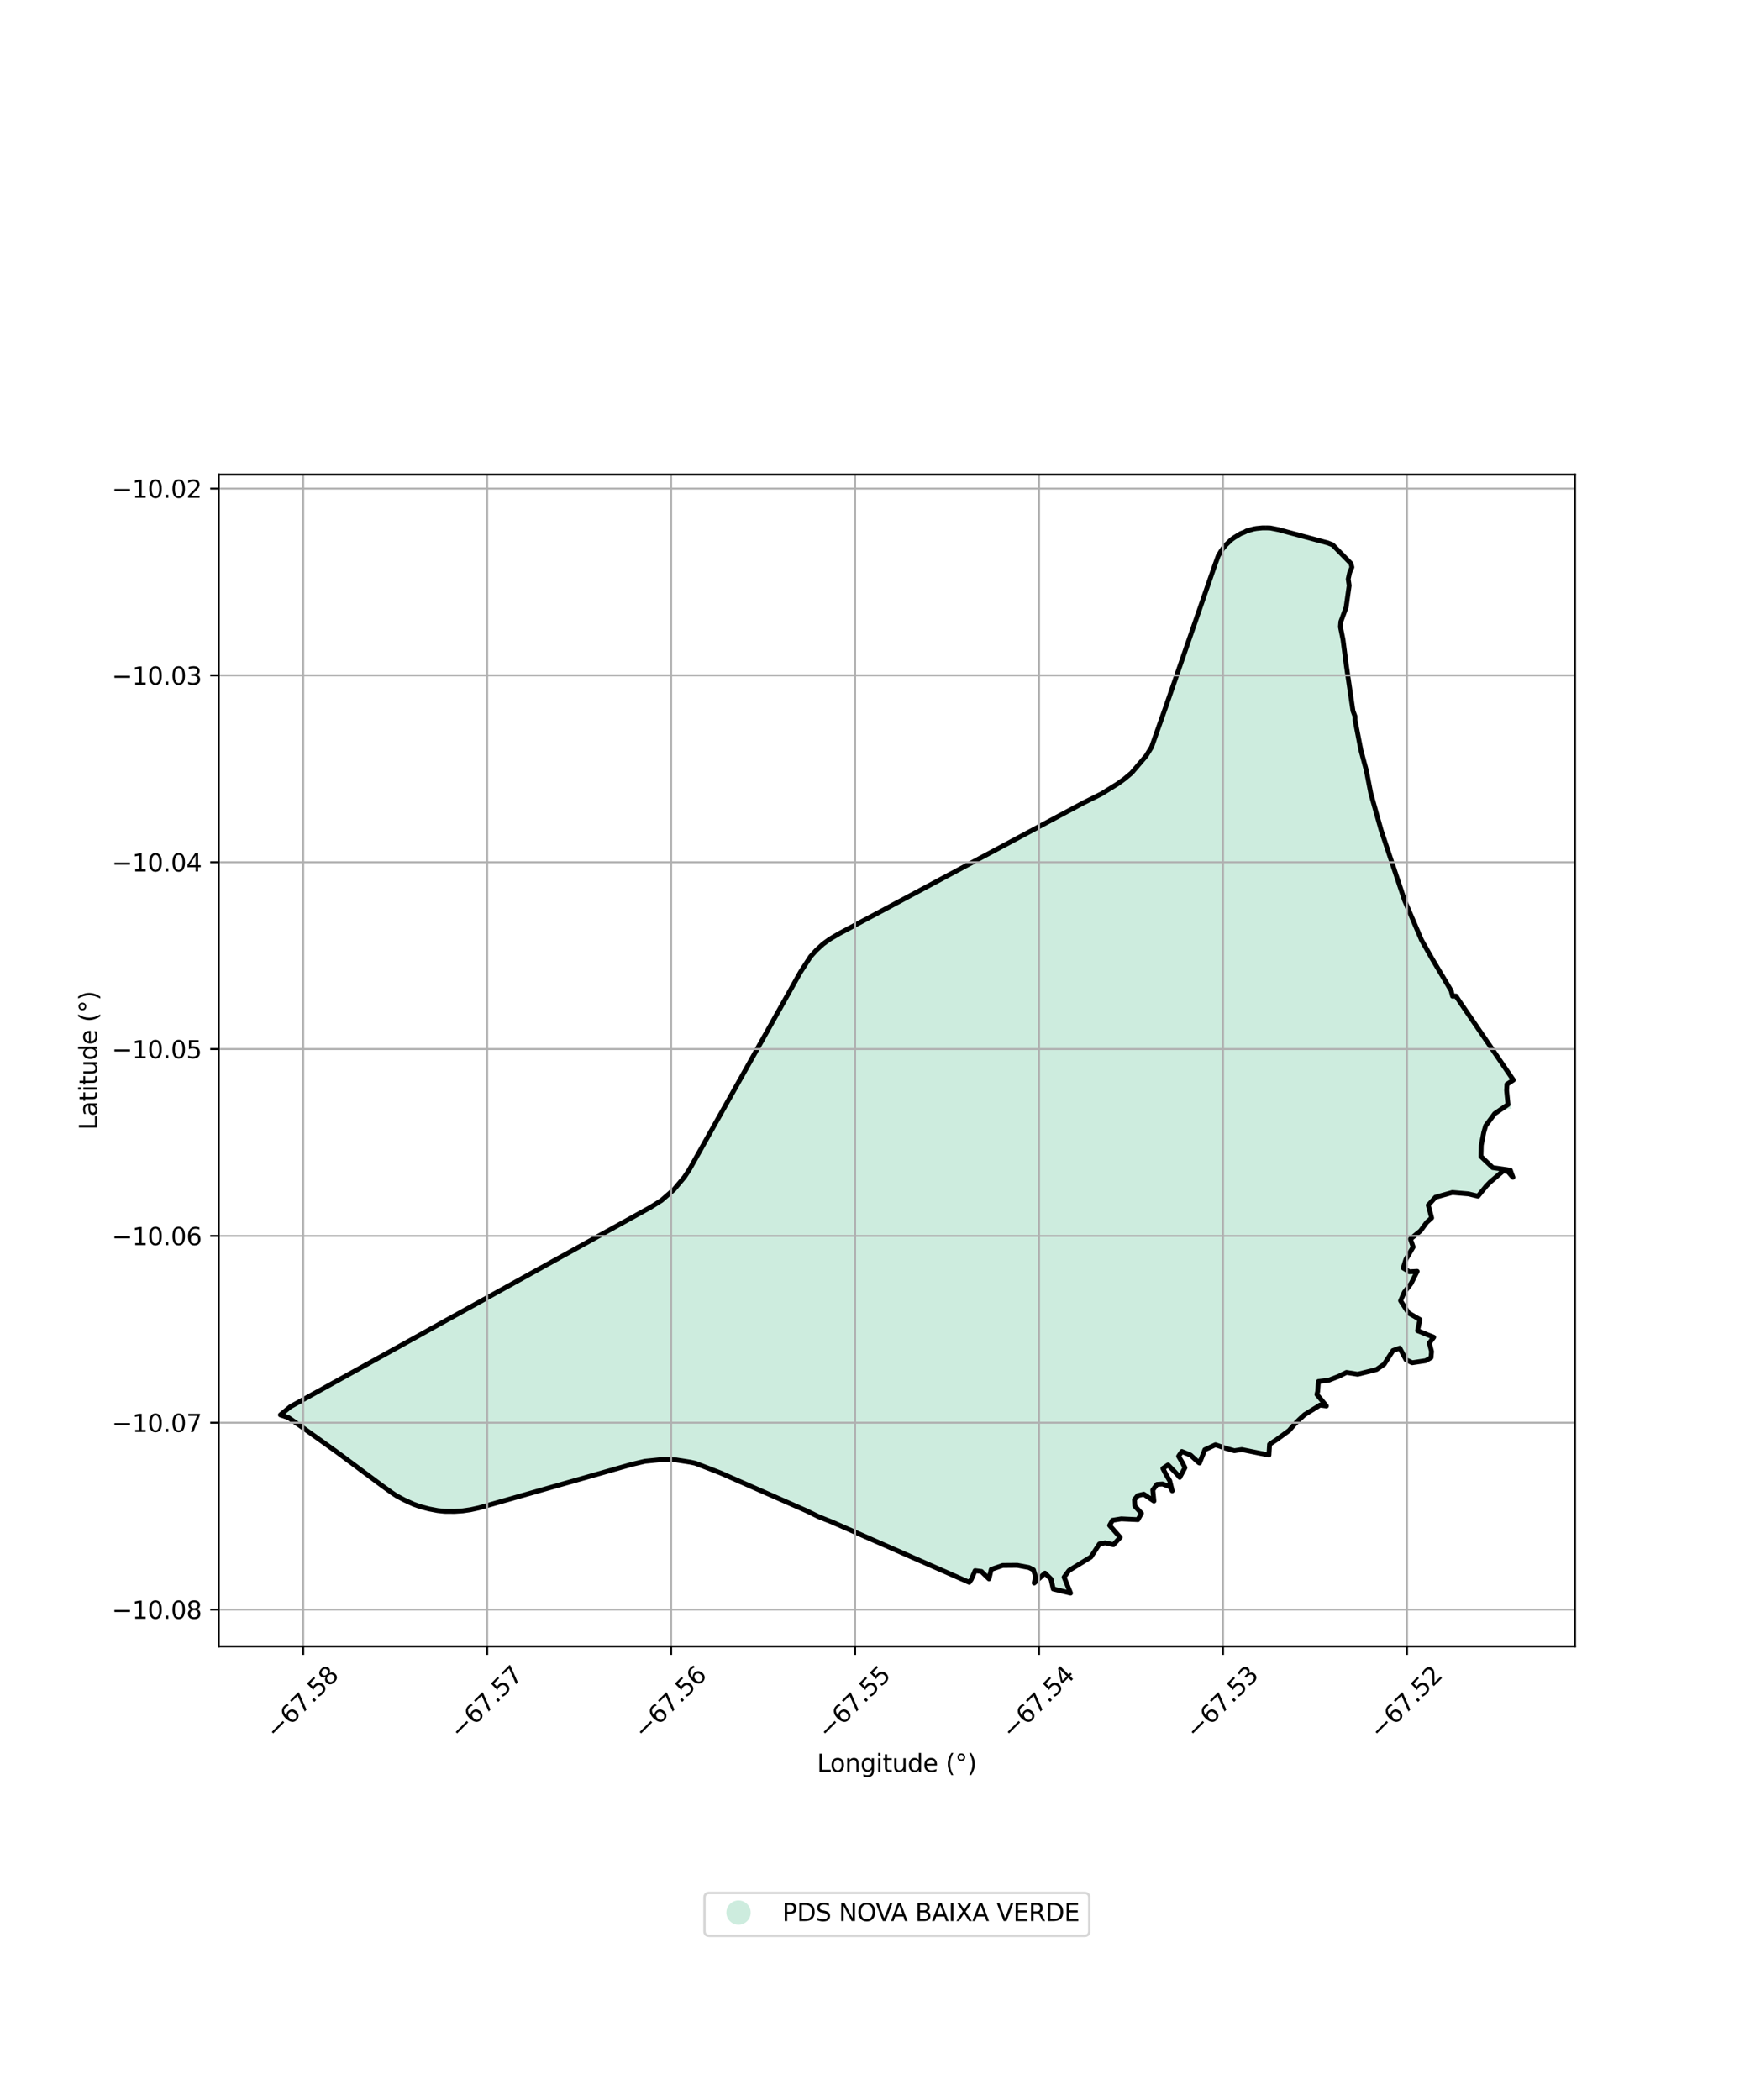 <?xml version="1.0" encoding="utf-8" standalone="no"?>
<!DOCTYPE svg PUBLIC "-//W3C//DTD SVG 1.1//EN"
  "http://www.w3.org/Graphics/SVG/1.1/DTD/svg11.dtd">
<svg xmlns:xlink="http://www.w3.org/1999/xlink" width="720pt" height="864pt" viewBox="0 0 720 864" xmlns="http://www.w3.org/2000/svg" version="1.1">
 <defs>
  <style type="text/css">*{stroke-linejoin: round; stroke-linecap: butt}</style>
 </defs>
 <g id="figure_1">
  <g id="patch_1">
   <path d="M 0 864 
L 720 864 
L 720 0 
L 0 0 
z
" style="fill: #ffffff"/>
  </g>
  <g id="axes_1">
   <g id="patch_2">
    <path d="M 90 677.373 
L 648 677.373 
L 648 195.267 
L 90 195.267 
z
" style="fill: #ffffff"/>
   </g>
   <g id="PatchCollection_1">
    <path d="M 520.886 217.181 
L 522.573 217.225 
L 526.026 217.908 
L 528.379 218.551 
L 530.346 219.088 
L 535.671 220.55 
L 540.995 222.023 
L 546.343 223.398 
L 548.277 224.165 
L 555.821 231.836 
L 556.22 233.366 
L 555.3 235.511 
L 554.699 238.236 
L 555.092 240.924 
L 553.838 249.825 
L 551.678 255.739 
L 551.499 257.921 
L 551.906 259.836 
L 552.566 263.268 
L 553.887 273.528 
L 555.921 287.925 
L 556.645 292.453 
L 557.49 294.762 
L 557.497 296.196 
L 558.263 301.886 
L 559.914 308.655 
L 561.573 315.131 
L 562.153 316.987 
L 563.985 326.414 
L 568.253 341.617 
L 568.499 342.294 
L 573.539 357.454 
L 574.71 360.839 
L 577.859 370.377 
L 578.229 371.208 
L 578.65 372.154 
L 582.437 381.1 
L 584.865 386.807 
L 585.235 387.554 
L 588.477 393.297 
L 589.056 394.154 
L 589.264 394.556 
L 590.719 397.72 
L 597.034 407.592 
L 597.556 408.4 
L 599.037 409.825 
L 600.753 412.412 
L 605.762 419.801 
L 620.368 441.215 
L 622.636 444.354 
L 620.002 446.091 
L 620.098 447.085 
L 620.193 448.832 
L 620.315 450.279 
L 620.659 451.681 
L 621.37 454.124 
L 621.697 455.154 
L 621.893 456.125 
L 621.735 456.246 
L 621.17 456.147 
L 619.996 456.327 
L 619.049 456.635 
L 617.617 456.711 
L 617.087 456.789 
L 614.94 458.198 
L 611.251 463.154 
L 610.468 465.872 
L 609.429 471.213 
L 609.285 471.611 
L 609.308 475.788 
L 614.124 480.396 
L 621.4 481.476 
L 622.464 484.371 
L 620.428 482.045 
L 618.578 481.642 
L 613.007 486.397 
L 611.422 488.045 
L 608.083 492.13 
L 604.13 491.192 
L 597.548 490.623 
L 591.645 491.905 
L 590.603 492.56 
L 587.633 495.831 
L 588.797 500.668 
L 586.964 502.93 
L 584.422 506.415 
L 580.301 509.778 
L 581.407 513.048 
L 579.189 517.117 
L 578.421 518.155 
L 577.339 521.683 
L 579.838 523.244 
L 583.061 523.065 
L 580.569 528.052 
L 577.789 531.635 
L 576.232 535.16 
L 579.54 540.216 
L 581.316 542.694 
L 584.195 542.918 
L 583.235 547.488 
L 589.863 550.177 
L 587.905 552.627 
L 588.973 556.029 
L 588.759 558.552 
L 586.61 559.822 
L 581.007 560.669 
L 578.479 559.455 
L 575.907 554.662 
L 573.113 555.646 
L 569.472 561.294 
L 566.316 563.481 
L 558.578 565.407 
L 554.063 564.368 
L 552.507 565.254 
L 550.695 566.304 
L 546.642 567.869 
L 542.443 568.379 
L 542.135 572.478 
L 541.821 573.725 
L 542.925 575.374 
L 545.722 578.456 
L 543.063 578.095 
L 542.087 578.743 
L 536.796 582.001 
L 535.097 583.532 
L 532.561 586.006 
L 530.387 588.542 
L 525.227 592.316 
L 522.339 594.225 
L 522.078 598.668 
L 510.896 596.398 
L 507.853 596.874 
L 505.739 595.906 
L 504.065 595.796 
L 500.069 594.423 
L 495.704 596.452 
L 493.23 599.458 
L 493.234 601.782 
L 489.814 598.669 
L 486.242 597.181 
L 484.905 599.134 
L 486.585 601.994 
L 487.519 603.86 
L 485.38 607.824 
L 483.441 605.652 
L 480.568 602.712 
L 478.445 604.16 
L 479.742 606.661 
L 481.256 609.229 
L 482.291 613.381 
L 481.398 611.693 
L 478.304 610.559 
L 475.991 610.726 
L 474.293 613.027 
L 474.756 617.576 
L 470.563 614.759 
L 468.076 615.36 
L 466.769 616.959 
L 466.886 619.619 
L 469.621 622.621 
L 468.16 625.224 
L 466.509 625.288 
L 461.317 624.907 
L 457.704 625.498 
L 456.531 627.598 
L 460.864 632.527 
L 458.107 635.525 
L 454.668 634.772 
L 452.331 635.225 
L 448.814 640.61 
L 439.832 646.136 
L 437.797 648.891 
L 440.451 655.459 
L 433.341 653.752 
L 432.414 649.672 
L 429.945 647.239 
L 425.507 651.3 
L 426.047 648.681 
L 425.19 645.866 
L 423.303 644.916 
L 418.505 644.018 
L 416.856 644.056 
L 412.553 644.07 
L 407.832 645.695 
L 406.884 649.587 
L 403.78 646.551 
L 401.188 646.226 
L 399.602 649.852 
L 398.765 651.011 
L 389.268 646.845 
L 387.615 646.124 
L 380.049 642.792 
L 373.442 639.89 
L 367.471 637.26 
L 362.004 634.861 
L 356.966 632.641 
L 352.211 630.546 
L 347.332 628.403 
L 342.338 626.208 
L 336.941 624.079 
L 331.882 621.606 
L 326.426 619.208 
L 320.798 616.734 
L 314.969 614.166 
L 307.214 610.76 
L 296.384 605.993 
L 286.095 602.02 
L 283.943 601.557 
L 278.138 600.65 
L 271.953 600.547 
L 265.443 601.192 
L 259.934 602.481 
L 253.987 604.165 
L 247.974 605.859 
L 241.93 607.582 
L 235.787 609.308 
L 230.798 610.726 
L 223.635 612.764 
L 211.937 616.129 
L 197.136 620.351 
L 193.573 621.139 
L 190.432 621.597 
L 187.016 621.827 
L 182.958 621.799 
L 180.069 621.491 
L 176.472 620.807 
L 172.82 619.831 
L 170.074 618.849 
L 166.333 617.127 
L 163.207 615.464 
L 161.246 614.164 
L 157.194 611.253 
L 152.116 607.436 
L 143.811 601.149 
L 138.524 597.346 
L 132.354 592.899 
L 124.635 587.417 
L 118.755 583.292 
L 115.364 582.133 
L 119.539 578.699 
L 120.251 578.328 
L 144.692 564.827 
L 149.153 562.315 
L 153.592 559.864 
L 157.915 557.467 
L 162.309 555.031 
L 166.832 552.53 
L 171.203 550.112 
L 175.534 547.645 
L 177.868 546.398 
L 198.271 535.083 
L 208.134 529.66 
L 213.414 526.718 
L 218.644 523.834 
L 223.565 521.107 
L 228.48 518.384 
L 233.235 515.752 
L 237.522 513.376 
L 241.722 511.049 
L 247.63 507.786 
L 253.584 504.483 
L 259.538 501.176 
L 265.486 497.885 
L 267.611 496.733 
L 272.094 493.911 
L 273.188 492.966 
L 277.204 489.475 
L 280.013 486.183 
L 281.583 484.283 
L 283.548 481.324 
L 284.691 479.31 
L 289.91 470.06 
L 297.614 456.366 
L 298.335 455.065 
L 305.418 442.48 
L 307.388 438.984 
L 309.797 434.703 
L 312.21 430.401 
L 314.621 426.123 
L 317.104 421.686 
L 319.449 417.546 
L 322.222 412.615 
L 322.943 411.438 
L 326.221 405.488 
L 329.324 399.96 
L 333.497 393.534 
L 335.808 390.984 
L 338.577 388.427 
L 340.32 387.133 
L 341.4 386.381 
L 345.165 384.153 
L 348.292 382.469 
L 353.707 379.567 
L 358.198 377.227 
L 364.661 373.764 
L 373.501 369.018 
L 377.582 366.833 
L 382.47 364.214 
L 387.342 361.561 
L 392.243 358.971 
L 397.131 356.359 
L 402.007 353.729 
L 406.897 351.118 
L 411.736 348.516 
L 416.671 345.873 
L 421.557 343.256 
L 426.445 340.637 
L 431.439 337.944 
L 437.466 334.659 
L 438.735 334.054 
L 442.163 332.246 
L 445.731 330.321 
L 453.231 326.588 
L 458.623 323.224 
L 459.991 322.368 
L 462.647 320.441 
L 465.537 318.022 
L 471.532 311.005 
L 473.472 307.881 
L 473.769 307.4 
L 475.02 304.609 
L 475.945 301.447 
L 477.725 296.346 
L 479.482 291.226 
L 481.236 286.14 
L 483.026 280.966 
L 484.842 275.696 
L 486.618 270.548 
L 488.398 265.386 
L 490.224 260.101 
L 492.004 254.94 
L 493.831 249.697 
L 495.637 244.435 
L 497.437 239.211 
L 499.249 233.963 
L 499.882 232.342 
L 501.205 228.725 
L 502.185 227.043 
L 503.284 225.473 
L 504.403 224.138 
L 506.594 222.044 
L 507.788 221.171 
L 510.399 219.57 
L 512.214 218.834 
L 512.857 218.45 
L 514.777 217.85 
L 515.709 217.652 
L 516.919 217.432 
L 519.294 217.198 
L 520.886 217.181 
" clip-path="url(#p0388b61e9c)" style="fill: #b3e2cd; fill-opacity: 0.65"/>
   </g>
   <g id="PatchCollection_2">
    <path d="M 520.886 217.181 
L 522.573 217.225 
L 526.026 217.908 
L 546.343 223.398 
L 548.277 224.165 
L 555.821 231.836 
L 556.22 233.366 
L 555.3 235.511 
L 554.699 238.236 
L 555.092 240.924 
L 553.838 249.825 
L 551.678 255.739 
L 551.499 257.921 
L 552.566 263.268 
L 553.887 273.528 
L 556.645 292.453 
L 557.49 294.762 
L 557.497 296.196 
L 559.914 308.655 
L 562.153 316.987 
L 563.985 326.414 
L 568.253 341.617 
L 577.859 370.377 
L 584.865 386.807 
L 589.264 394.556 
L 597.034 407.592 
L 597.623 409.873 
L 599.037 409.825 
L 600.753 412.412 
L 622.636 444.354 
L 620.002 446.091 
L 619.864 448.665 
L 620.449 454.429 
L 614.94 458.198 
L 611.251 463.154 
L 610.468 465.872 
L 609.429 471.213 
L 609.308 475.788 
L 614.124 480.396 
L 621.4 481.476 
L 622.464 484.371 
L 620.428 482.045 
L 618.578 481.642 
L 613.007 486.397 
L 611.422 488.045 
L 608.083 492.13 
L 604.13 491.192 
L 597.548 490.623 
L 590.603 492.56 
L 587.633 495.831 
L 589.015 501.086 
L 586.964 502.93 
L 584.422 506.415 
L 580.301 509.778 
L 581.407 513.048 
L 578.421 518.155 
L 577.339 521.683 
L 579.838 523.244 
L 583.061 523.065 
L 580.569 528.052 
L 577.789 531.635 
L 576.232 535.16 
L 579.54 540.216 
L 584.195 542.918 
L 583.235 547.488 
L 589.863 550.177 
L 588.065 552.55 
L 588.973 556.029 
L 588.759 558.552 
L 586.61 559.822 
L 581.007 560.669 
L 578.479 559.455 
L 575.907 554.662 
L 573.113 555.646 
L 569.472 561.294 
L 566.316 563.481 
L 558.578 565.407 
L 553.979 564.668 
L 550.695 566.304 
L 546.642 567.869 
L 542.443 568.379 
L 542.135 572.478 
L 541.821 573.725 
L 545.722 578.456 
L 543.063 578.095 
L 542.087 578.743 
L 536.796 582.001 
L 535.097 583.532 
L 532.561 586.006 
L 530.387 588.542 
L 525.227 592.316 
L 522.339 594.225 
L 522.078 598.668 
L 510.896 596.398 
L 507.853 596.874 
L 504.065 595.796 
L 500.069 594.423 
L 495.704 596.452 
L 493.507 601.921 
L 493.234 601.782 
L 489.814 598.669 
L 486.242 597.181 
L 484.905 599.134 
L 486.585 601.994 
L 487.519 603.86 
L 485.38 607.824 
L 483.441 605.652 
L 480.568 602.712 
L 478.445 604.16 
L 479.742 606.661 
L 481.256 609.229 
L 482.291 613.381 
L 481.398 611.693 
L 478.304 610.559 
L 475.991 610.726 
L 474.293 613.027 
L 474.756 617.576 
L 470.563 614.759 
L 468.076 615.36 
L 466.769 616.959 
L 466.886 619.619 
L 469.621 622.621 
L 468.16 625.224 
L 461.317 624.907 
L 457.704 625.498 
L 456.531 627.598 
L 460.864 632.527 
L 458.107 635.525 
L 454.668 634.772 
L 452.331 635.225 
L 448.814 640.61 
L 439.832 646.136 
L 437.797 648.891 
L 440.451 655.459 
L 433.341 653.752 
L 432.414 649.672 
L 429.945 647.239 
L 425.507 651.3 
L 426.047 648.681 
L 425.19 645.866 
L 423.303 644.916 
L 418.505 644.018 
L 412.553 644.07 
L 407.832 645.695 
L 406.884 649.587 
L 403.78 646.551 
L 401.188 646.226 
L 399.602 649.852 
L 398.765 651.011 
L 342.338 626.208 
L 336.941 624.079 
L 331.882 621.606 
L 296.384 605.993 
L 286.095 602.02 
L 283.943 601.557 
L 278.138 600.65 
L 271.953 600.547 
L 265.443 601.192 
L 259.934 602.481 
L 197.136 620.351 
L 193.573 621.139 
L 190.432 621.597 
L 187.016 621.827 
L 182.958 621.799 
L 180.069 621.491 
L 176.472 620.807 
L 172.82 619.831 
L 170.074 618.849 
L 166.333 617.127 
L 163.207 615.464 
L 161.246 614.164 
L 157.194 611.253 
L 138.524 597.346 
L 124.635 587.417 
L 118.755 583.292 
L 115.364 582.133 
L 119.539 578.699 
L 120.251 578.328 
L 171.203 550.112 
L 177.868 546.398 
L 267.611 496.733 
L 272.094 493.911 
L 277.204 489.475 
L 281.583 484.283 
L 283.548 481.324 
L 298.335 455.065 
L 329.324 399.96 
L 333.497 393.534 
L 335.808 390.984 
L 338.577 388.427 
L 341.4 386.381 
L 345.165 384.153 
L 373.501 369.018 
L 445.731 330.321 
L 453.231 326.588 
L 459.991 322.368 
L 462.647 320.441 
L 465.537 318.022 
L 471.532 311.005 
L 473.769 307.4 
L 479.482 291.226 
L 499.882 232.342 
L 501.205 228.725 
L 502.185 227.043 
L 503.284 225.473 
L 504.403 224.138 
L 506.594 222.044 
L 507.788 221.171 
L 510.399 219.57 
L 512.214 218.834 
L 512.857 218.45 
L 515.709 217.652 
L 516.919 217.432 
L 519.294 217.198 
L 520.886 217.181 
L 520.886 217.181 
" clip-path="url(#p0388b61e9c)" style="fill: none; stroke: #000000; stroke-width: 2"/>
   </g>
   <g id="matplotlib.axis_1">
    <g id="xtick_1">
     <g id="line2d_1">
      <path d="M 124.753 677.373 
L 124.753 195.267 
" clip-path="url(#p0388b61e9c)" style="fill: none; stroke: #b0b0b0; stroke-width: 0.8; stroke-linecap: square"/>
     </g>
     <g id="line2d_2">
      <defs>
       <path id="m9bba64a4c9" d="M 0 0 
L 0 3.5 
" style="stroke: #000000; stroke-width: 0.8"/>
      </defs>
      <g>
       <use xlink:href="#m9bba64a4c9" x="124.753" y="677.373" style="stroke: #000000; stroke-width: 0.8"/>
      </g>
     </g>
     <g id="text_1">
      <!-- −67.58 -->
      <g transform="translate(113.62 715.914) rotate(-45) scale(0.1 -0.1)">
       <defs>
        <path id="DejaVuSans-2212" d="M 678 2272 
L 4684 2272 
L 4684 1741 
L 678 1741 
L 678 2272 
z
" transform="scale(0.016)"/>
        <path id="DejaVuSans-36" d="M 2113 2584 
Q 1688 2584 1439 2293 
Q 1191 2003 1191 1497 
Q 1191 994 1439 701 
Q 1688 409 2113 409 
Q 2538 409 2786 701 
Q 3034 994 3034 1497 
Q 3034 2003 2786 2293 
Q 2538 2584 2113 2584 
z
M 3366 4563 
L 3366 3988 
Q 3128 4100 2886 4159 
Q 2644 4219 2406 4219 
Q 1781 4219 1451 3797 
Q 1122 3375 1075 2522 
Q 1259 2794 1537 2939 
Q 1816 3084 2150 3084 
Q 2853 3084 3261 2657 
Q 3669 2231 3669 1497 
Q 3669 778 3244 343 
Q 2819 -91 2113 -91 
Q 1303 -91 875 529 
Q 447 1150 447 2328 
Q 447 3434 972 4092 
Q 1497 4750 2381 4750 
Q 2619 4750 2861 4703 
Q 3103 4656 3366 4563 
z
" transform="scale(0.016)"/>
        <path id="DejaVuSans-37" d="M 525 4666 
L 3525 4666 
L 3525 4397 
L 1831 0 
L 1172 0 
L 2766 4134 
L 525 4134 
L 525 4666 
z
" transform="scale(0.016)"/>
        <path id="DejaVuSans-2e" d="M 684 794 
L 1344 794 
L 1344 0 
L 684 0 
L 684 794 
z
" transform="scale(0.016)"/>
        <path id="DejaVuSans-35" d="M 691 4666 
L 3169 4666 
L 3169 4134 
L 1269 4134 
L 1269 2991 
Q 1406 3038 1543 3061 
Q 1681 3084 1819 3084 
Q 2600 3084 3056 2656 
Q 3513 2228 3513 1497 
Q 3513 744 3044 326 
Q 2575 -91 1722 -91 
Q 1428 -91 1123 -41 
Q 819 9 494 109 
L 494 744 
Q 775 591 1075 516 
Q 1375 441 1709 441 
Q 2250 441 2565 725 
Q 2881 1009 2881 1497 
Q 2881 1984 2565 2268 
Q 2250 2553 1709 2553 
Q 1456 2553 1204 2497 
Q 953 2441 691 2322 
L 691 4666 
z
" transform="scale(0.016)"/>
        <path id="DejaVuSans-38" d="M 2034 2216 
Q 1584 2216 1326 1975 
Q 1069 1734 1069 1313 
Q 1069 891 1326 650 
Q 1584 409 2034 409 
Q 2484 409 2743 651 
Q 3003 894 3003 1313 
Q 3003 1734 2745 1975 
Q 2488 2216 2034 2216 
z
M 1403 2484 
Q 997 2584 770 2862 
Q 544 3141 544 3541 
Q 544 4100 942 4425 
Q 1341 4750 2034 4750 
Q 2731 4750 3128 4425 
Q 3525 4100 3525 3541 
Q 3525 3141 3298 2862 
Q 3072 2584 2669 2484 
Q 3125 2378 3379 2068 
Q 3634 1759 3634 1313 
Q 3634 634 3220 271 
Q 2806 -91 2034 -91 
Q 1263 -91 848 271 
Q 434 634 434 1313 
Q 434 1759 690 2068 
Q 947 2378 1403 2484 
z
M 1172 3481 
Q 1172 3119 1398 2916 
Q 1625 2713 2034 2713 
Q 2441 2713 2670 2916 
Q 2900 3119 2900 3481 
Q 2900 3844 2670 4047 
Q 2441 4250 2034 4250 
Q 1625 4250 1398 4047 
Q 1172 3844 1172 3481 
z
" transform="scale(0.016)"/>
       </defs>
       <use xlink:href="#DejaVuSans-2212"/>
       <use xlink:href="#DejaVuSans-36" transform="translate(83.789 0)"/>
       <use xlink:href="#DejaVuSans-37" transform="translate(147.412 0)"/>
       <use xlink:href="#DejaVuSans-2e" transform="translate(211.035 0)"/>
       <use xlink:href="#DejaVuSans-35" transform="translate(242.822 0)"/>
       <use xlink:href="#DejaVuSans-38" transform="translate(306.445 0)"/>
      </g>
     </g>
    </g>
    <g id="xtick_2">
     <g id="line2d_3">
      <path d="M 200.44 677.373 
L 200.44 195.267 
" clip-path="url(#p0388b61e9c)" style="fill: none; stroke: #b0b0b0; stroke-width: 0.8; stroke-linecap: square"/>
     </g>
     <g id="line2d_4">
      <g>
       <use xlink:href="#m9bba64a4c9" x="200.44" y="677.373" style="stroke: #000000; stroke-width: 0.8"/>
      </g>
     </g>
     <g id="text_2">
      <!-- −67.57 -->
      <g transform="translate(189.307 715.914) rotate(-45) scale(0.1 -0.1)">
       <use xlink:href="#DejaVuSans-2212"/>
       <use xlink:href="#DejaVuSans-36" transform="translate(83.789 0)"/>
       <use xlink:href="#DejaVuSans-37" transform="translate(147.412 0)"/>
       <use xlink:href="#DejaVuSans-2e" transform="translate(211.035 0)"/>
       <use xlink:href="#DejaVuSans-35" transform="translate(242.822 0)"/>
       <use xlink:href="#DejaVuSans-37" transform="translate(306.445 0)"/>
      </g>
     </g>
    </g>
    <g id="xtick_3">
     <g id="line2d_5">
      <path d="M 276.127 677.373 
L 276.127 195.267 
" clip-path="url(#p0388b61e9c)" style="fill: none; stroke: #b0b0b0; stroke-width: 0.8; stroke-linecap: square"/>
     </g>
     <g id="line2d_6">
      <g>
       <use xlink:href="#m9bba64a4c9" x="276.127" y="677.373" style="stroke: #000000; stroke-width: 0.8"/>
      </g>
     </g>
     <g id="text_3">
      <!-- −67.56 -->
      <g transform="translate(264.994 715.914) rotate(-45) scale(0.1 -0.1)">
       <use xlink:href="#DejaVuSans-2212"/>
       <use xlink:href="#DejaVuSans-36" transform="translate(83.789 0)"/>
       <use xlink:href="#DejaVuSans-37" transform="translate(147.412 0)"/>
       <use xlink:href="#DejaVuSans-2e" transform="translate(211.035 0)"/>
       <use xlink:href="#DejaVuSans-35" transform="translate(242.822 0)"/>
       <use xlink:href="#DejaVuSans-36" transform="translate(306.445 0)"/>
      </g>
     </g>
    </g>
    <g id="xtick_4">
     <g id="line2d_7">
      <path d="M 351.814 677.373 
L 351.814 195.267 
" clip-path="url(#p0388b61e9c)" style="fill: none; stroke: #b0b0b0; stroke-width: 0.8; stroke-linecap: square"/>
     </g>
     <g id="line2d_8">
      <g>
       <use xlink:href="#m9bba64a4c9" x="351.814" y="677.373" style="stroke: #000000; stroke-width: 0.8"/>
      </g>
     </g>
     <g id="text_4">
      <!-- −67.55 -->
      <g transform="translate(340.681 715.914) rotate(-45) scale(0.1 -0.1)">
       <use xlink:href="#DejaVuSans-2212"/>
       <use xlink:href="#DejaVuSans-36" transform="translate(83.789 0)"/>
       <use xlink:href="#DejaVuSans-37" transform="translate(147.412 0)"/>
       <use xlink:href="#DejaVuSans-2e" transform="translate(211.035 0)"/>
       <use xlink:href="#DejaVuSans-35" transform="translate(242.822 0)"/>
       <use xlink:href="#DejaVuSans-35" transform="translate(306.445 0)"/>
      </g>
     </g>
    </g>
    <g id="xtick_5">
     <g id="line2d_9">
      <path d="M 427.501 677.373 
L 427.501 195.267 
" clip-path="url(#p0388b61e9c)" style="fill: none; stroke: #b0b0b0; stroke-width: 0.8; stroke-linecap: square"/>
     </g>
     <g id="line2d_10">
      <g>
       <use xlink:href="#m9bba64a4c9" x="427.501" y="677.373" style="stroke: #000000; stroke-width: 0.8"/>
      </g>
     </g>
     <g id="text_5">
      <!-- −67.54 -->
      <g transform="translate(416.368 715.914) rotate(-45) scale(0.1 -0.1)">
       <defs>
        <path id="DejaVuSans-34" d="M 2419 4116 
L 825 1625 
L 2419 1625 
L 2419 4116 
z
M 2253 4666 
L 3047 4666 
L 3047 1625 
L 3713 1625 
L 3713 1100 
L 3047 1100 
L 3047 0 
L 2419 0 
L 2419 1100 
L 313 1100 
L 313 1709 
L 2253 4666 
z
" transform="scale(0.016)"/>
       </defs>
       <use xlink:href="#DejaVuSans-2212"/>
       <use xlink:href="#DejaVuSans-36" transform="translate(83.789 0)"/>
       <use xlink:href="#DejaVuSans-37" transform="translate(147.412 0)"/>
       <use xlink:href="#DejaVuSans-2e" transform="translate(211.035 0)"/>
       <use xlink:href="#DejaVuSans-35" transform="translate(242.822 0)"/>
       <use xlink:href="#DejaVuSans-34" transform="translate(306.445 0)"/>
      </g>
     </g>
    </g>
    <g id="xtick_6">
     <g id="line2d_11">
      <path d="M 503.188 677.373 
L 503.188 195.267 
" clip-path="url(#p0388b61e9c)" style="fill: none; stroke: #b0b0b0; stroke-width: 0.8; stroke-linecap: square"/>
     </g>
     <g id="line2d_12">
      <g>
       <use xlink:href="#m9bba64a4c9" x="503.188" y="677.373" style="stroke: #000000; stroke-width: 0.8"/>
      </g>
     </g>
     <g id="text_6">
      <!-- −67.53 -->
      <g transform="translate(492.055 715.914) rotate(-45) scale(0.1 -0.1)">
       <defs>
        <path id="DejaVuSans-33" d="M 2597 2516 
Q 3050 2419 3304 2112 
Q 3559 1806 3559 1356 
Q 3559 666 3084 287 
Q 2609 -91 1734 -91 
Q 1441 -91 1130 -33 
Q 819 25 488 141 
L 488 750 
Q 750 597 1062 519 
Q 1375 441 1716 441 
Q 2309 441 2620 675 
Q 2931 909 2931 1356 
Q 2931 1769 2642 2001 
Q 2353 2234 1838 2234 
L 1294 2234 
L 1294 2753 
L 1863 2753 
Q 2328 2753 2575 2939 
Q 2822 3125 2822 3475 
Q 2822 3834 2567 4026 
Q 2313 4219 1838 4219 
Q 1578 4219 1281 4162 
Q 984 4106 628 3988 
L 628 4550 
Q 988 4650 1302 4700 
Q 1616 4750 1894 4750 
Q 2613 4750 3031 4423 
Q 3450 4097 3450 3541 
Q 3450 3153 3228 2886 
Q 3006 2619 2597 2516 
z
" transform="scale(0.016)"/>
       </defs>
       <use xlink:href="#DejaVuSans-2212"/>
       <use xlink:href="#DejaVuSans-36" transform="translate(83.789 0)"/>
       <use xlink:href="#DejaVuSans-37" transform="translate(147.412 0)"/>
       <use xlink:href="#DejaVuSans-2e" transform="translate(211.035 0)"/>
       <use xlink:href="#DejaVuSans-35" transform="translate(242.822 0)"/>
       <use xlink:href="#DejaVuSans-33" transform="translate(306.445 0)"/>
      </g>
     </g>
    </g>
    <g id="xtick_7">
     <g id="line2d_13">
      <path d="M 578.875 677.373 
L 578.875 195.267 
" clip-path="url(#p0388b61e9c)" style="fill: none; stroke: #b0b0b0; stroke-width: 0.8; stroke-linecap: square"/>
     </g>
     <g id="line2d_14">
      <g>
       <use xlink:href="#m9bba64a4c9" x="578.875" y="677.373" style="stroke: #000000; stroke-width: 0.8"/>
      </g>
     </g>
     <g id="text_7">
      <!-- −67.52 -->
      <g transform="translate(567.742 715.914) rotate(-45) scale(0.1 -0.1)">
       <defs>
        <path id="DejaVuSans-32" d="M 1228 531 
L 3431 531 
L 3431 0 
L 469 0 
L 469 531 
Q 828 903 1448 1529 
Q 2069 2156 2228 2338 
Q 2531 2678 2651 2914 
Q 2772 3150 2772 3378 
Q 2772 3750 2511 3984 
Q 2250 4219 1831 4219 
Q 1534 4219 1204 4116 
Q 875 4013 500 3803 
L 500 4441 
Q 881 4594 1212 4672 
Q 1544 4750 1819 4750 
Q 2544 4750 2975 4387 
Q 3406 4025 3406 3419 
Q 3406 3131 3298 2873 
Q 3191 2616 2906 2266 
Q 2828 2175 2409 1742 
Q 1991 1309 1228 531 
z
" transform="scale(0.016)"/>
       </defs>
       <use xlink:href="#DejaVuSans-2212"/>
       <use xlink:href="#DejaVuSans-36" transform="translate(83.789 0)"/>
       <use xlink:href="#DejaVuSans-37" transform="translate(147.412 0)"/>
       <use xlink:href="#DejaVuSans-2e" transform="translate(211.035 0)"/>
       <use xlink:href="#DejaVuSans-35" transform="translate(242.822 0)"/>
       <use xlink:href="#DejaVuSans-32" transform="translate(306.445 0)"/>
      </g>
     </g>
    </g>
    <g id="text_8">
     <!-- Longitude (°) -->
     <g transform="translate(336.14 728.983) scale(0.1 -0.1)">
      <defs>
       <path id="DejaVuSans-4c" d="M 628 4666 
L 1259 4666 
L 1259 531 
L 3531 531 
L 3531 0 
L 628 0 
L 628 4666 
z
" transform="scale(0.016)"/>
       <path id="DejaVuSans-6f" d="M 1959 3097 
Q 1497 3097 1228 2736 
Q 959 2375 959 1747 
Q 959 1119 1226 758 
Q 1494 397 1959 397 
Q 2419 397 2687 759 
Q 2956 1122 2956 1747 
Q 2956 2369 2687 2733 
Q 2419 3097 1959 3097 
z
M 1959 3584 
Q 2709 3584 3137 3096 
Q 3566 2609 3566 1747 
Q 3566 888 3137 398 
Q 2709 -91 1959 -91 
Q 1206 -91 779 398 
Q 353 888 353 1747 
Q 353 2609 779 3096 
Q 1206 3584 1959 3584 
z
" transform="scale(0.016)"/>
       <path id="DejaVuSans-6e" d="M 3513 2113 
L 3513 0 
L 2938 0 
L 2938 2094 
Q 2938 2591 2744 2837 
Q 2550 3084 2163 3084 
Q 1697 3084 1428 2787 
Q 1159 2491 1159 1978 
L 1159 0 
L 581 0 
L 581 3500 
L 1159 3500 
L 1159 2956 
Q 1366 3272 1645 3428 
Q 1925 3584 2291 3584 
Q 2894 3584 3203 3211 
Q 3513 2838 3513 2113 
z
" transform="scale(0.016)"/>
       <path id="DejaVuSans-67" d="M 2906 1791 
Q 2906 2416 2648 2759 
Q 2391 3103 1925 3103 
Q 1463 3103 1205 2759 
Q 947 2416 947 1791 
Q 947 1169 1205 825 
Q 1463 481 1925 481 
Q 2391 481 2648 825 
Q 2906 1169 2906 1791 
z
M 3481 434 
Q 3481 -459 3084 -895 
Q 2688 -1331 1869 -1331 
Q 1566 -1331 1297 -1286 
Q 1028 -1241 775 -1147 
L 775 -588 
Q 1028 -725 1275 -790 
Q 1522 -856 1778 -856 
Q 2344 -856 2625 -561 
Q 2906 -266 2906 331 
L 2906 616 
Q 2728 306 2450 153 
Q 2172 0 1784 0 
Q 1141 0 747 490 
Q 353 981 353 1791 
Q 353 2603 747 3093 
Q 1141 3584 1784 3584 
Q 2172 3584 2450 3431 
Q 2728 3278 2906 2969 
L 2906 3500 
L 3481 3500 
L 3481 434 
z
" transform="scale(0.016)"/>
       <path id="DejaVuSans-69" d="M 603 3500 
L 1178 3500 
L 1178 0 
L 603 0 
L 603 3500 
z
M 603 4863 
L 1178 4863 
L 1178 4134 
L 603 4134 
L 603 4863 
z
" transform="scale(0.016)"/>
       <path id="DejaVuSans-74" d="M 1172 4494 
L 1172 3500 
L 2356 3500 
L 2356 3053 
L 1172 3053 
L 1172 1153 
Q 1172 725 1289 603 
Q 1406 481 1766 481 
L 2356 481 
L 2356 0 
L 1766 0 
Q 1100 0 847 248 
Q 594 497 594 1153 
L 594 3053 
L 172 3053 
L 172 3500 
L 594 3500 
L 594 4494 
L 1172 4494 
z
" transform="scale(0.016)"/>
       <path id="DejaVuSans-75" d="M 544 1381 
L 544 3500 
L 1119 3500 
L 1119 1403 
Q 1119 906 1312 657 
Q 1506 409 1894 409 
Q 2359 409 2629 706 
Q 2900 1003 2900 1516 
L 2900 3500 
L 3475 3500 
L 3475 0 
L 2900 0 
L 2900 538 
Q 2691 219 2414 64 
Q 2138 -91 1772 -91 
Q 1169 -91 856 284 
Q 544 659 544 1381 
z
M 1991 3584 
L 1991 3584 
z
" transform="scale(0.016)"/>
       <path id="DejaVuSans-64" d="M 2906 2969 
L 2906 4863 
L 3481 4863 
L 3481 0 
L 2906 0 
L 2906 525 
Q 2725 213 2448 61 
Q 2172 -91 1784 -91 
Q 1150 -91 751 415 
Q 353 922 353 1747 
Q 353 2572 751 3078 
Q 1150 3584 1784 3584 
Q 2172 3584 2448 3432 
Q 2725 3281 2906 2969 
z
M 947 1747 
Q 947 1113 1208 752 
Q 1469 391 1925 391 
Q 2381 391 2643 752 
Q 2906 1113 2906 1747 
Q 2906 2381 2643 2742 
Q 2381 3103 1925 3103 
Q 1469 3103 1208 2742 
Q 947 2381 947 1747 
z
" transform="scale(0.016)"/>
       <path id="DejaVuSans-65" d="M 3597 1894 
L 3597 1613 
L 953 1613 
Q 991 1019 1311 708 
Q 1631 397 2203 397 
Q 2534 397 2845 478 
Q 3156 559 3463 722 
L 3463 178 
Q 3153 47 2828 -22 
Q 2503 -91 2169 -91 
Q 1331 -91 842 396 
Q 353 884 353 1716 
Q 353 2575 817 3079 
Q 1281 3584 2069 3584 
Q 2775 3584 3186 3129 
Q 3597 2675 3597 1894 
z
M 3022 2063 
Q 3016 2534 2758 2815 
Q 2500 3097 2075 3097 
Q 1594 3097 1305 2825 
Q 1016 2553 972 2059 
L 3022 2063 
z
" transform="scale(0.016)"/>
       <path id="DejaVuSans-20" transform="scale(0.016)"/>
       <path id="DejaVuSans-28" d="M 1984 4856 
Q 1566 4138 1362 3434 
Q 1159 2731 1159 2009 
Q 1159 1288 1364 580 
Q 1569 -128 1984 -844 
L 1484 -844 
Q 1016 -109 783 600 
Q 550 1309 550 2009 
Q 550 2706 781 3412 
Q 1013 4119 1484 4856 
L 1984 4856 
z
" transform="scale(0.016)"/>
       <path id="DejaVuSans-b0" d="M 1600 4347 
Q 1350 4347 1178 4173 
Q 1006 4000 1006 3750 
Q 1006 3503 1178 3333 
Q 1350 3163 1600 3163 
Q 1850 3163 2022 3333 
Q 2194 3503 2194 3750 
Q 2194 3997 2020 4172 
Q 1847 4347 1600 4347 
z
M 1600 4750 
Q 1800 4750 1984 4673 
Q 2169 4597 2303 4453 
Q 2447 4313 2519 4134 
Q 2591 3956 2591 3750 
Q 2591 3338 2302 3052 
Q 2013 2766 1594 2766 
Q 1172 2766 890 3047 
Q 609 3328 609 3750 
Q 609 4169 896 4459 
Q 1184 4750 1600 4750 
z
" transform="scale(0.016)"/>
       <path id="DejaVuSans-29" d="M 513 4856 
L 1013 4856 
Q 1481 4119 1714 3412 
Q 1947 2706 1947 2009 
Q 1947 1309 1714 600 
Q 1481 -109 1013 -844 
L 513 -844 
Q 928 -128 1133 580 
Q 1338 1288 1338 2009 
Q 1338 2731 1133 3434 
Q 928 4138 513 4856 
z
" transform="scale(0.016)"/>
      </defs>
      <use xlink:href="#DejaVuSans-4c"/>
      <use xlink:href="#DejaVuSans-6f" transform="translate(53.963 0)"/>
      <use xlink:href="#DejaVuSans-6e" transform="translate(115.145 0)"/>
      <use xlink:href="#DejaVuSans-67" transform="translate(178.523 0)"/>
      <use xlink:href="#DejaVuSans-69" transform="translate(242 0)"/>
      <use xlink:href="#DejaVuSans-74" transform="translate(269.783 0)"/>
      <use xlink:href="#DejaVuSans-75" transform="translate(308.992 0)"/>
      <use xlink:href="#DejaVuSans-64" transform="translate(372.371 0)"/>
      <use xlink:href="#DejaVuSans-65" transform="translate(435.848 0)"/>
      <use xlink:href="#DejaVuSans-20" transform="translate(497.371 0)"/>
      <use xlink:href="#DejaVuSans-28" transform="translate(529.158 0)"/>
      <use xlink:href="#DejaVuSans-b0" transform="translate(568.172 0)"/>
      <use xlink:href="#DejaVuSans-29" transform="translate(618.172 0)"/>
     </g>
    </g>
   </g>
   <g id="matplotlib.axis_2">
    <g id="ytick_1">
     <g id="line2d_15">
      <path d="M 90 662.215 
L 648 662.215 
" clip-path="url(#p0388b61e9c)" style="fill: none; stroke: #b0b0b0; stroke-width: 0.8; stroke-linecap: square"/>
     </g>
     <g id="line2d_16">
      <defs>
       <path id="mea3a7923a9" d="M 0 0 
L -3.5 0 
" style="stroke: #000000; stroke-width: 0.8"/>
      </defs>
      <g>
       <use xlink:href="#mea3a7923a9" x="90" y="662.215" style="stroke: #000000; stroke-width: 0.8"/>
      </g>
     </g>
     <g id="text_9">
      <!-- −10.08 -->
      <g transform="translate(45.992 666.014) scale(0.1 -0.1)">
       <defs>
        <path id="DejaVuSans-31" d="M 794 531 
L 1825 531 
L 1825 4091 
L 703 3866 
L 703 4441 
L 1819 4666 
L 2450 4666 
L 2450 531 
L 3481 531 
L 3481 0 
L 794 0 
L 794 531 
z
" transform="scale(0.016)"/>
        <path id="DejaVuSans-30" d="M 2034 4250 
Q 1547 4250 1301 3770 
Q 1056 3291 1056 2328 
Q 1056 1369 1301 889 
Q 1547 409 2034 409 
Q 2525 409 2770 889 
Q 3016 1369 3016 2328 
Q 3016 3291 2770 3770 
Q 2525 4250 2034 4250 
z
M 2034 4750 
Q 2819 4750 3233 4129 
Q 3647 3509 3647 2328 
Q 3647 1150 3233 529 
Q 2819 -91 2034 -91 
Q 1250 -91 836 529 
Q 422 1150 422 2328 
Q 422 3509 836 4129 
Q 1250 4750 2034 4750 
z
" transform="scale(0.016)"/>
       </defs>
       <use xlink:href="#DejaVuSans-2212"/>
       <use xlink:href="#DejaVuSans-31" transform="translate(83.789 0)"/>
       <use xlink:href="#DejaVuSans-30" transform="translate(147.412 0)"/>
       <use xlink:href="#DejaVuSans-2e" transform="translate(211.035 0)"/>
       <use xlink:href="#DejaVuSans-30" transform="translate(242.822 0)"/>
       <use xlink:href="#DejaVuSans-38" transform="translate(306.445 0)"/>
      </g>
     </g>
    </g>
    <g id="ytick_2">
     <g id="line2d_17">
      <path d="M 90 585.348 
L 648 585.348 
" clip-path="url(#p0388b61e9c)" style="fill: none; stroke: #b0b0b0; stroke-width: 0.8; stroke-linecap: square"/>
     </g>
     <g id="line2d_18">
      <g>
       <use xlink:href="#mea3a7923a9" x="90" y="585.348" style="stroke: #000000; stroke-width: 0.8"/>
      </g>
     </g>
     <g id="text_10">
      <!-- −10.07 -->
      <g transform="translate(45.992 589.147) scale(0.1 -0.1)">
       <use xlink:href="#DejaVuSans-2212"/>
       <use xlink:href="#DejaVuSans-31" transform="translate(83.789 0)"/>
       <use xlink:href="#DejaVuSans-30" transform="translate(147.412 0)"/>
       <use xlink:href="#DejaVuSans-2e" transform="translate(211.035 0)"/>
       <use xlink:href="#DejaVuSans-30" transform="translate(242.822 0)"/>
       <use xlink:href="#DejaVuSans-37" transform="translate(306.445 0)"/>
      </g>
     </g>
    </g>
    <g id="ytick_3">
     <g id="line2d_19">
      <path d="M 90 508.481 
L 648 508.481 
" clip-path="url(#p0388b61e9c)" style="fill: none; stroke: #b0b0b0; stroke-width: 0.8; stroke-linecap: square"/>
     </g>
     <g id="line2d_20">
      <g>
       <use xlink:href="#mea3a7923a9" x="90" y="508.481" style="stroke: #000000; stroke-width: 0.8"/>
      </g>
     </g>
     <g id="text_11">
      <!-- −10.06 -->
      <g transform="translate(45.992 512.281) scale(0.1 -0.1)">
       <use xlink:href="#DejaVuSans-2212"/>
       <use xlink:href="#DejaVuSans-31" transform="translate(83.789 0)"/>
       <use xlink:href="#DejaVuSans-30" transform="translate(147.412 0)"/>
       <use xlink:href="#DejaVuSans-2e" transform="translate(211.035 0)"/>
       <use xlink:href="#DejaVuSans-30" transform="translate(242.822 0)"/>
       <use xlink:href="#DejaVuSans-36" transform="translate(306.445 0)"/>
      </g>
     </g>
    </g>
    <g id="ytick_4">
     <g id="line2d_21">
      <path d="M 90 431.615 
L 648 431.615 
" clip-path="url(#p0388b61e9c)" style="fill: none; stroke: #b0b0b0; stroke-width: 0.8; stroke-linecap: square"/>
     </g>
     <g id="line2d_22">
      <g>
       <use xlink:href="#mea3a7923a9" x="90" y="431.615" style="stroke: #000000; stroke-width: 0.8"/>
      </g>
     </g>
     <g id="text_12">
      <!-- −10.05 -->
      <g transform="translate(45.992 435.414) scale(0.1 -0.1)">
       <use xlink:href="#DejaVuSans-2212"/>
       <use xlink:href="#DejaVuSans-31" transform="translate(83.789 0)"/>
       <use xlink:href="#DejaVuSans-30" transform="translate(147.412 0)"/>
       <use xlink:href="#DejaVuSans-2e" transform="translate(211.035 0)"/>
       <use xlink:href="#DejaVuSans-30" transform="translate(242.822 0)"/>
       <use xlink:href="#DejaVuSans-35" transform="translate(306.445 0)"/>
      </g>
     </g>
    </g>
    <g id="ytick_5">
     <g id="line2d_23">
      <path d="M 90 354.748 
L 648 354.748 
" clip-path="url(#p0388b61e9c)" style="fill: none; stroke: #b0b0b0; stroke-width: 0.8; stroke-linecap: square"/>
     </g>
     <g id="line2d_24">
      <g>
       <use xlink:href="#mea3a7923a9" x="90" y="354.748" style="stroke: #000000; stroke-width: 0.8"/>
      </g>
     </g>
     <g id="text_13">
      <!-- −10.04 -->
      <g transform="translate(45.992 358.547) scale(0.1 -0.1)">
       <use xlink:href="#DejaVuSans-2212"/>
       <use xlink:href="#DejaVuSans-31" transform="translate(83.789 0)"/>
       <use xlink:href="#DejaVuSans-30" transform="translate(147.412 0)"/>
       <use xlink:href="#DejaVuSans-2e" transform="translate(211.035 0)"/>
       <use xlink:href="#DejaVuSans-30" transform="translate(242.822 0)"/>
       <use xlink:href="#DejaVuSans-34" transform="translate(306.445 0)"/>
      </g>
     </g>
    </g>
    <g id="ytick_6">
     <g id="line2d_25">
      <path d="M 90 277.882 
L 648 277.882 
" clip-path="url(#p0388b61e9c)" style="fill: none; stroke: #b0b0b0; stroke-width: 0.8; stroke-linecap: square"/>
     </g>
     <g id="line2d_26">
      <g>
       <use xlink:href="#mea3a7923a9" x="90" y="277.882" style="stroke: #000000; stroke-width: 0.8"/>
      </g>
     </g>
     <g id="text_14">
      <!-- −10.03 -->
      <g transform="translate(45.992 281.681) scale(0.1 -0.1)">
       <use xlink:href="#DejaVuSans-2212"/>
       <use xlink:href="#DejaVuSans-31" transform="translate(83.789 0)"/>
       <use xlink:href="#DejaVuSans-30" transform="translate(147.412 0)"/>
       <use xlink:href="#DejaVuSans-2e" transform="translate(211.035 0)"/>
       <use xlink:href="#DejaVuSans-30" transform="translate(242.822 0)"/>
       <use xlink:href="#DejaVuSans-33" transform="translate(306.445 0)"/>
      </g>
     </g>
    </g>
    <g id="ytick_7">
     <g id="line2d_27">
      <path d="M 90 201.015 
L 648 201.015 
" clip-path="url(#p0388b61e9c)" style="fill: none; stroke: #b0b0b0; stroke-width: 0.8; stroke-linecap: square"/>
     </g>
     <g id="line2d_28">
      <g>
       <use xlink:href="#mea3a7923a9" x="90" y="201.015" style="stroke: #000000; stroke-width: 0.8"/>
      </g>
     </g>
     <g id="text_15">
      <!-- −10.02 -->
      <g transform="translate(45.992 204.814) scale(0.1 -0.1)">
       <use xlink:href="#DejaVuSans-2212"/>
       <use xlink:href="#DejaVuSans-31" transform="translate(83.789 0)"/>
       <use xlink:href="#DejaVuSans-30" transform="translate(147.412 0)"/>
       <use xlink:href="#DejaVuSans-2e" transform="translate(211.035 0)"/>
       <use xlink:href="#DejaVuSans-30" transform="translate(242.822 0)"/>
       <use xlink:href="#DejaVuSans-32" transform="translate(306.445 0)"/>
      </g>
     </g>
    </g>
    <g id="text_16">
     <!-- Latitude (°) -->
     <g transform="translate(39.913 464.89) rotate(-90) scale(0.1 -0.1)">
      <defs>
       <path id="DejaVuSans-61" d="M 2194 1759 
Q 1497 1759 1228 1600 
Q 959 1441 959 1056 
Q 959 750 1161 570 
Q 1363 391 1709 391 
Q 2188 391 2477 730 
Q 2766 1069 2766 1631 
L 2766 1759 
L 2194 1759 
z
M 3341 1997 
L 3341 0 
L 2766 0 
L 2766 531 
Q 2569 213 2275 61 
Q 1981 -91 1556 -91 
Q 1019 -91 701 211 
Q 384 513 384 1019 
Q 384 1609 779 1909 
Q 1175 2209 1959 2209 
L 2766 2209 
L 2766 2266 
Q 2766 2663 2505 2880 
Q 2244 3097 1772 3097 
Q 1472 3097 1187 3025 
Q 903 2953 641 2809 
L 641 3341 
Q 956 3463 1253 3523 
Q 1550 3584 1831 3584 
Q 2591 3584 2966 3190 
Q 3341 2797 3341 1997 
z
" transform="scale(0.016)"/>
      </defs>
      <use xlink:href="#DejaVuSans-4c"/>
      <use xlink:href="#DejaVuSans-61" transform="translate(55.713 0)"/>
      <use xlink:href="#DejaVuSans-74" transform="translate(116.992 0)"/>
      <use xlink:href="#DejaVuSans-69" transform="translate(156.201 0)"/>
      <use xlink:href="#DejaVuSans-74" transform="translate(183.984 0)"/>
      <use xlink:href="#DejaVuSans-75" transform="translate(223.193 0)"/>
      <use xlink:href="#DejaVuSans-64" transform="translate(286.572 0)"/>
      <use xlink:href="#DejaVuSans-65" transform="translate(350.049 0)"/>
      <use xlink:href="#DejaVuSans-20" transform="translate(411.572 0)"/>
      <use xlink:href="#DejaVuSans-28" transform="translate(443.359 0)"/>
      <use xlink:href="#DejaVuSans-b0" transform="translate(482.373 0)"/>
      <use xlink:href="#DejaVuSans-29" transform="translate(532.373 0)"/>
     </g>
    </g>
   </g>
   <g id="patch_3">
    <path d="M 90 677.373 
L 90 195.267 
" style="fill: none; stroke: #000000; stroke-width: 0.8; stroke-linejoin: miter; stroke-linecap: square"/>
   </g>
   <g id="patch_4">
    <path d="M 648 677.373 
L 648 195.267 
" style="fill: none; stroke: #000000; stroke-width: 0.8; stroke-linejoin: miter; stroke-linecap: square"/>
   </g>
   <g id="patch_5">
    <path d="M 90 677.373 
L 648 677.373 
" style="fill: none; stroke: #000000; stroke-width: 0.8; stroke-linejoin: miter; stroke-linecap: square"/>
   </g>
   <g id="patch_6">
    <path d="M 90 195.267 
L 648 195.267 
" style="fill: none; stroke: #000000; stroke-width: 0.8; stroke-linejoin: miter; stroke-linecap: square"/>
   </g>
   <g id="legend_1">
    <g id="patch_7">
     <path d="M 291.848 796.472 
L 446.152 796.472 
Q 448.152 796.472 448.152 794.472 
L 448.152 780.794 
Q 448.152 778.794 446.152 778.794 
L 291.848 778.794 
Q 289.848 778.794 289.848 780.794 
L 289.848 794.472 
Q 289.848 796.472 291.848 796.472 
z
" style="fill: #ffffff; opacity: 0.8; stroke: #cccccc; stroke-linejoin: miter"/>
    </g>
    <g id="line2d_29">
     <defs>
      <path id="m6356bd7472" d="M 0 5 
C 1.326 5 2.598 4.473 3.536 3.536 
C 4.473 2.598 5 1.326 5 0 
C 5 -1.326 4.473 -2.598 3.536 -3.536 
C 2.598 -4.473 1.326 -5 0 -5 
C -1.326 -5 -2.598 -4.473 -3.536 -3.536 
C -4.473 -2.598 -5 -1.326 -5 0 
C -5 1.326 -4.473 2.598 -3.536 3.536 
C -2.598 4.473 -1.326 5 0 5 
z
"/>
     </defs>
     <g>
      <use xlink:href="#m6356bd7472" x="303.848" y="786.893" style="fill: #b3e2cd; fill-opacity: 0.65"/>
     </g>
    </g>
    <g id="text_17">
     <!-- PDS NOVA BAIXA VERDE -->
     <g transform="translate(321.848 790.393) scale(0.1 -0.1)">
      <defs>
       <path id="DejaVuSans-50" d="M 1259 4147 
L 1259 2394 
L 2053 2394 
Q 2494 2394 2734 2622 
Q 2975 2850 2975 3272 
Q 2975 3691 2734 3919 
Q 2494 4147 2053 4147 
L 1259 4147 
z
M 628 4666 
L 2053 4666 
Q 2838 4666 3239 4311 
Q 3641 3956 3641 3272 
Q 3641 2581 3239 2228 
Q 2838 1875 2053 1875 
L 1259 1875 
L 1259 0 
L 628 0 
L 628 4666 
z
" transform="scale(0.016)"/>
       <path id="DejaVuSans-44" d="M 1259 4147 
L 1259 519 
L 2022 519 
Q 2988 519 3436 956 
Q 3884 1394 3884 2338 
Q 3884 3275 3436 3711 
Q 2988 4147 2022 4147 
L 1259 4147 
z
M 628 4666 
L 1925 4666 
Q 3281 4666 3915 4102 
Q 4550 3538 4550 2338 
Q 4550 1131 3912 565 
Q 3275 0 1925 0 
L 628 0 
L 628 4666 
z
" transform="scale(0.016)"/>
       <path id="DejaVuSans-53" d="M 3425 4513 
L 3425 3897 
Q 3066 4069 2747 4153 
Q 2428 4238 2131 4238 
Q 1616 4238 1336 4038 
Q 1056 3838 1056 3469 
Q 1056 3159 1242 3001 
Q 1428 2844 1947 2747 
L 2328 2669 
Q 3034 2534 3370 2195 
Q 3706 1856 3706 1288 
Q 3706 609 3251 259 
Q 2797 -91 1919 -91 
Q 1588 -91 1214 -16 
Q 841 59 441 206 
L 441 856 
Q 825 641 1194 531 
Q 1563 422 1919 422 
Q 2459 422 2753 634 
Q 3047 847 3047 1241 
Q 3047 1584 2836 1778 
Q 2625 1972 2144 2069 
L 1759 2144 
Q 1053 2284 737 2584 
Q 422 2884 422 3419 
Q 422 4038 858 4394 
Q 1294 4750 2059 4750 
Q 2388 4750 2728 4690 
Q 3069 4631 3425 4513 
z
" transform="scale(0.016)"/>
       <path id="DejaVuSans-4e" d="M 628 4666 
L 1478 4666 
L 3547 763 
L 3547 4666 
L 4159 4666 
L 4159 0 
L 3309 0 
L 1241 3903 
L 1241 0 
L 628 0 
L 628 4666 
z
" transform="scale(0.016)"/>
       <path id="DejaVuSans-4f" d="M 2522 4238 
Q 1834 4238 1429 3725 
Q 1025 3213 1025 2328 
Q 1025 1447 1429 934 
Q 1834 422 2522 422 
Q 3209 422 3611 934 
Q 4013 1447 4013 2328 
Q 4013 3213 3611 3725 
Q 3209 4238 2522 4238 
z
M 2522 4750 
Q 3503 4750 4090 4092 
Q 4678 3434 4678 2328 
Q 4678 1225 4090 567 
Q 3503 -91 2522 -91 
Q 1538 -91 948 565 
Q 359 1222 359 2328 
Q 359 3434 948 4092 
Q 1538 4750 2522 4750 
z
" transform="scale(0.016)"/>
       <path id="DejaVuSans-56" d="M 1831 0 
L 50 4666 
L 709 4666 
L 2188 738 
L 3669 4666 
L 4325 4666 
L 2547 0 
L 1831 0 
z
" transform="scale(0.016)"/>
       <path id="DejaVuSans-41" d="M 2188 4044 
L 1331 1722 
L 3047 1722 
L 2188 4044 
z
M 1831 4666 
L 2547 4666 
L 4325 0 
L 3669 0 
L 3244 1197 
L 1141 1197 
L 716 0 
L 50 0 
L 1831 4666 
z
" transform="scale(0.016)"/>
       <path id="DejaVuSans-42" d="M 1259 2228 
L 1259 519 
L 2272 519 
Q 2781 519 3026 730 
Q 3272 941 3272 1375 
Q 3272 1813 3026 2020 
Q 2781 2228 2272 2228 
L 1259 2228 
z
M 1259 4147 
L 1259 2741 
L 2194 2741 
Q 2656 2741 2882 2914 
Q 3109 3088 3109 3444 
Q 3109 3797 2882 3972 
Q 2656 4147 2194 4147 
L 1259 4147 
z
M 628 4666 
L 2241 4666 
Q 2963 4666 3353 4366 
Q 3744 4066 3744 3513 
Q 3744 3084 3544 2831 
Q 3344 2578 2956 2516 
Q 3422 2416 3680 2098 
Q 3938 1781 3938 1306 
Q 3938 681 3513 340 
Q 3088 0 2303 0 
L 628 0 
L 628 4666 
z
" transform="scale(0.016)"/>
       <path id="DejaVuSans-49" d="M 628 4666 
L 1259 4666 
L 1259 0 
L 628 0 
L 628 4666 
z
" transform="scale(0.016)"/>
       <path id="DejaVuSans-58" d="M 403 4666 
L 1081 4666 
L 2241 2931 
L 3406 4666 
L 4084 4666 
L 2584 2425 
L 4184 0 
L 3506 0 
L 2194 1984 
L 872 0 
L 191 0 
L 1856 2491 
L 403 4666 
z
" transform="scale(0.016)"/>
       <path id="DejaVuSans-45" d="M 628 4666 
L 3578 4666 
L 3578 4134 
L 1259 4134 
L 1259 2753 
L 3481 2753 
L 3481 2222 
L 1259 2222 
L 1259 531 
L 3634 531 
L 3634 0 
L 628 0 
L 628 4666 
z
" transform="scale(0.016)"/>
       <path id="DejaVuSans-52" d="M 2841 2188 
Q 3044 2119 3236 1894 
Q 3428 1669 3622 1275 
L 4263 0 
L 3584 0 
L 2988 1197 
Q 2756 1666 2539 1819 
Q 2322 1972 1947 1972 
L 1259 1972 
L 1259 0 
L 628 0 
L 628 4666 
L 2053 4666 
Q 2853 4666 3247 4331 
Q 3641 3997 3641 3322 
Q 3641 2881 3436 2590 
Q 3231 2300 2841 2188 
z
M 1259 4147 
L 1259 2491 
L 2053 2491 
Q 2509 2491 2742 2702 
Q 2975 2913 2975 3322 
Q 2975 3731 2742 3939 
Q 2509 4147 2053 4147 
L 1259 4147 
z
" transform="scale(0.016)"/>
      </defs>
      <use xlink:href="#DejaVuSans-50"/>
      <use xlink:href="#DejaVuSans-44" transform="translate(60.303 0)"/>
      <use xlink:href="#DejaVuSans-53" transform="translate(137.305 0)"/>
      <use xlink:href="#DejaVuSans-20" transform="translate(200.781 0)"/>
      <use xlink:href="#DejaVuSans-4e" transform="translate(232.568 0)"/>
      <use xlink:href="#DejaVuSans-4f" transform="translate(307.373 0)"/>
      <use xlink:href="#DejaVuSans-56" transform="translate(384.334 0)"/>
      <use xlink:href="#DejaVuSans-41" transform="translate(446.367 0)"/>
      <use xlink:href="#DejaVuSans-20" transform="translate(514.775 0)"/>
      <use xlink:href="#DejaVuSans-42" transform="translate(546.562 0)"/>
      <use xlink:href="#DejaVuSans-41" transform="translate(615.166 0)"/>
      <use xlink:href="#DejaVuSans-49" transform="translate(683.574 0)"/>
      <use xlink:href="#DejaVuSans-58" transform="translate(713.066 0)"/>
      <use xlink:href="#DejaVuSans-41" transform="translate(781.572 0)"/>
      <use xlink:href="#DejaVuSans-20" transform="translate(849.98 0)"/>
      <use xlink:href="#DejaVuSans-56" transform="translate(881.768 0)"/>
      <use xlink:href="#DejaVuSans-45" transform="translate(950.176 0)"/>
      <use xlink:href="#DejaVuSans-52" transform="translate(1013.359 0)"/>
      <use xlink:href="#DejaVuSans-44" transform="translate(1082.842 0)"/>
      <use xlink:href="#DejaVuSans-45" transform="translate(1159.844 0)"/>
     </g>
    </g>
   </g>
  </g>
 </g>
 <defs>
  <clipPath id="p0388b61e9c">
   <rect x="90" y="195.267" width="558" height="482.106"/>
  </clipPath>
 </defs>
</svg>
